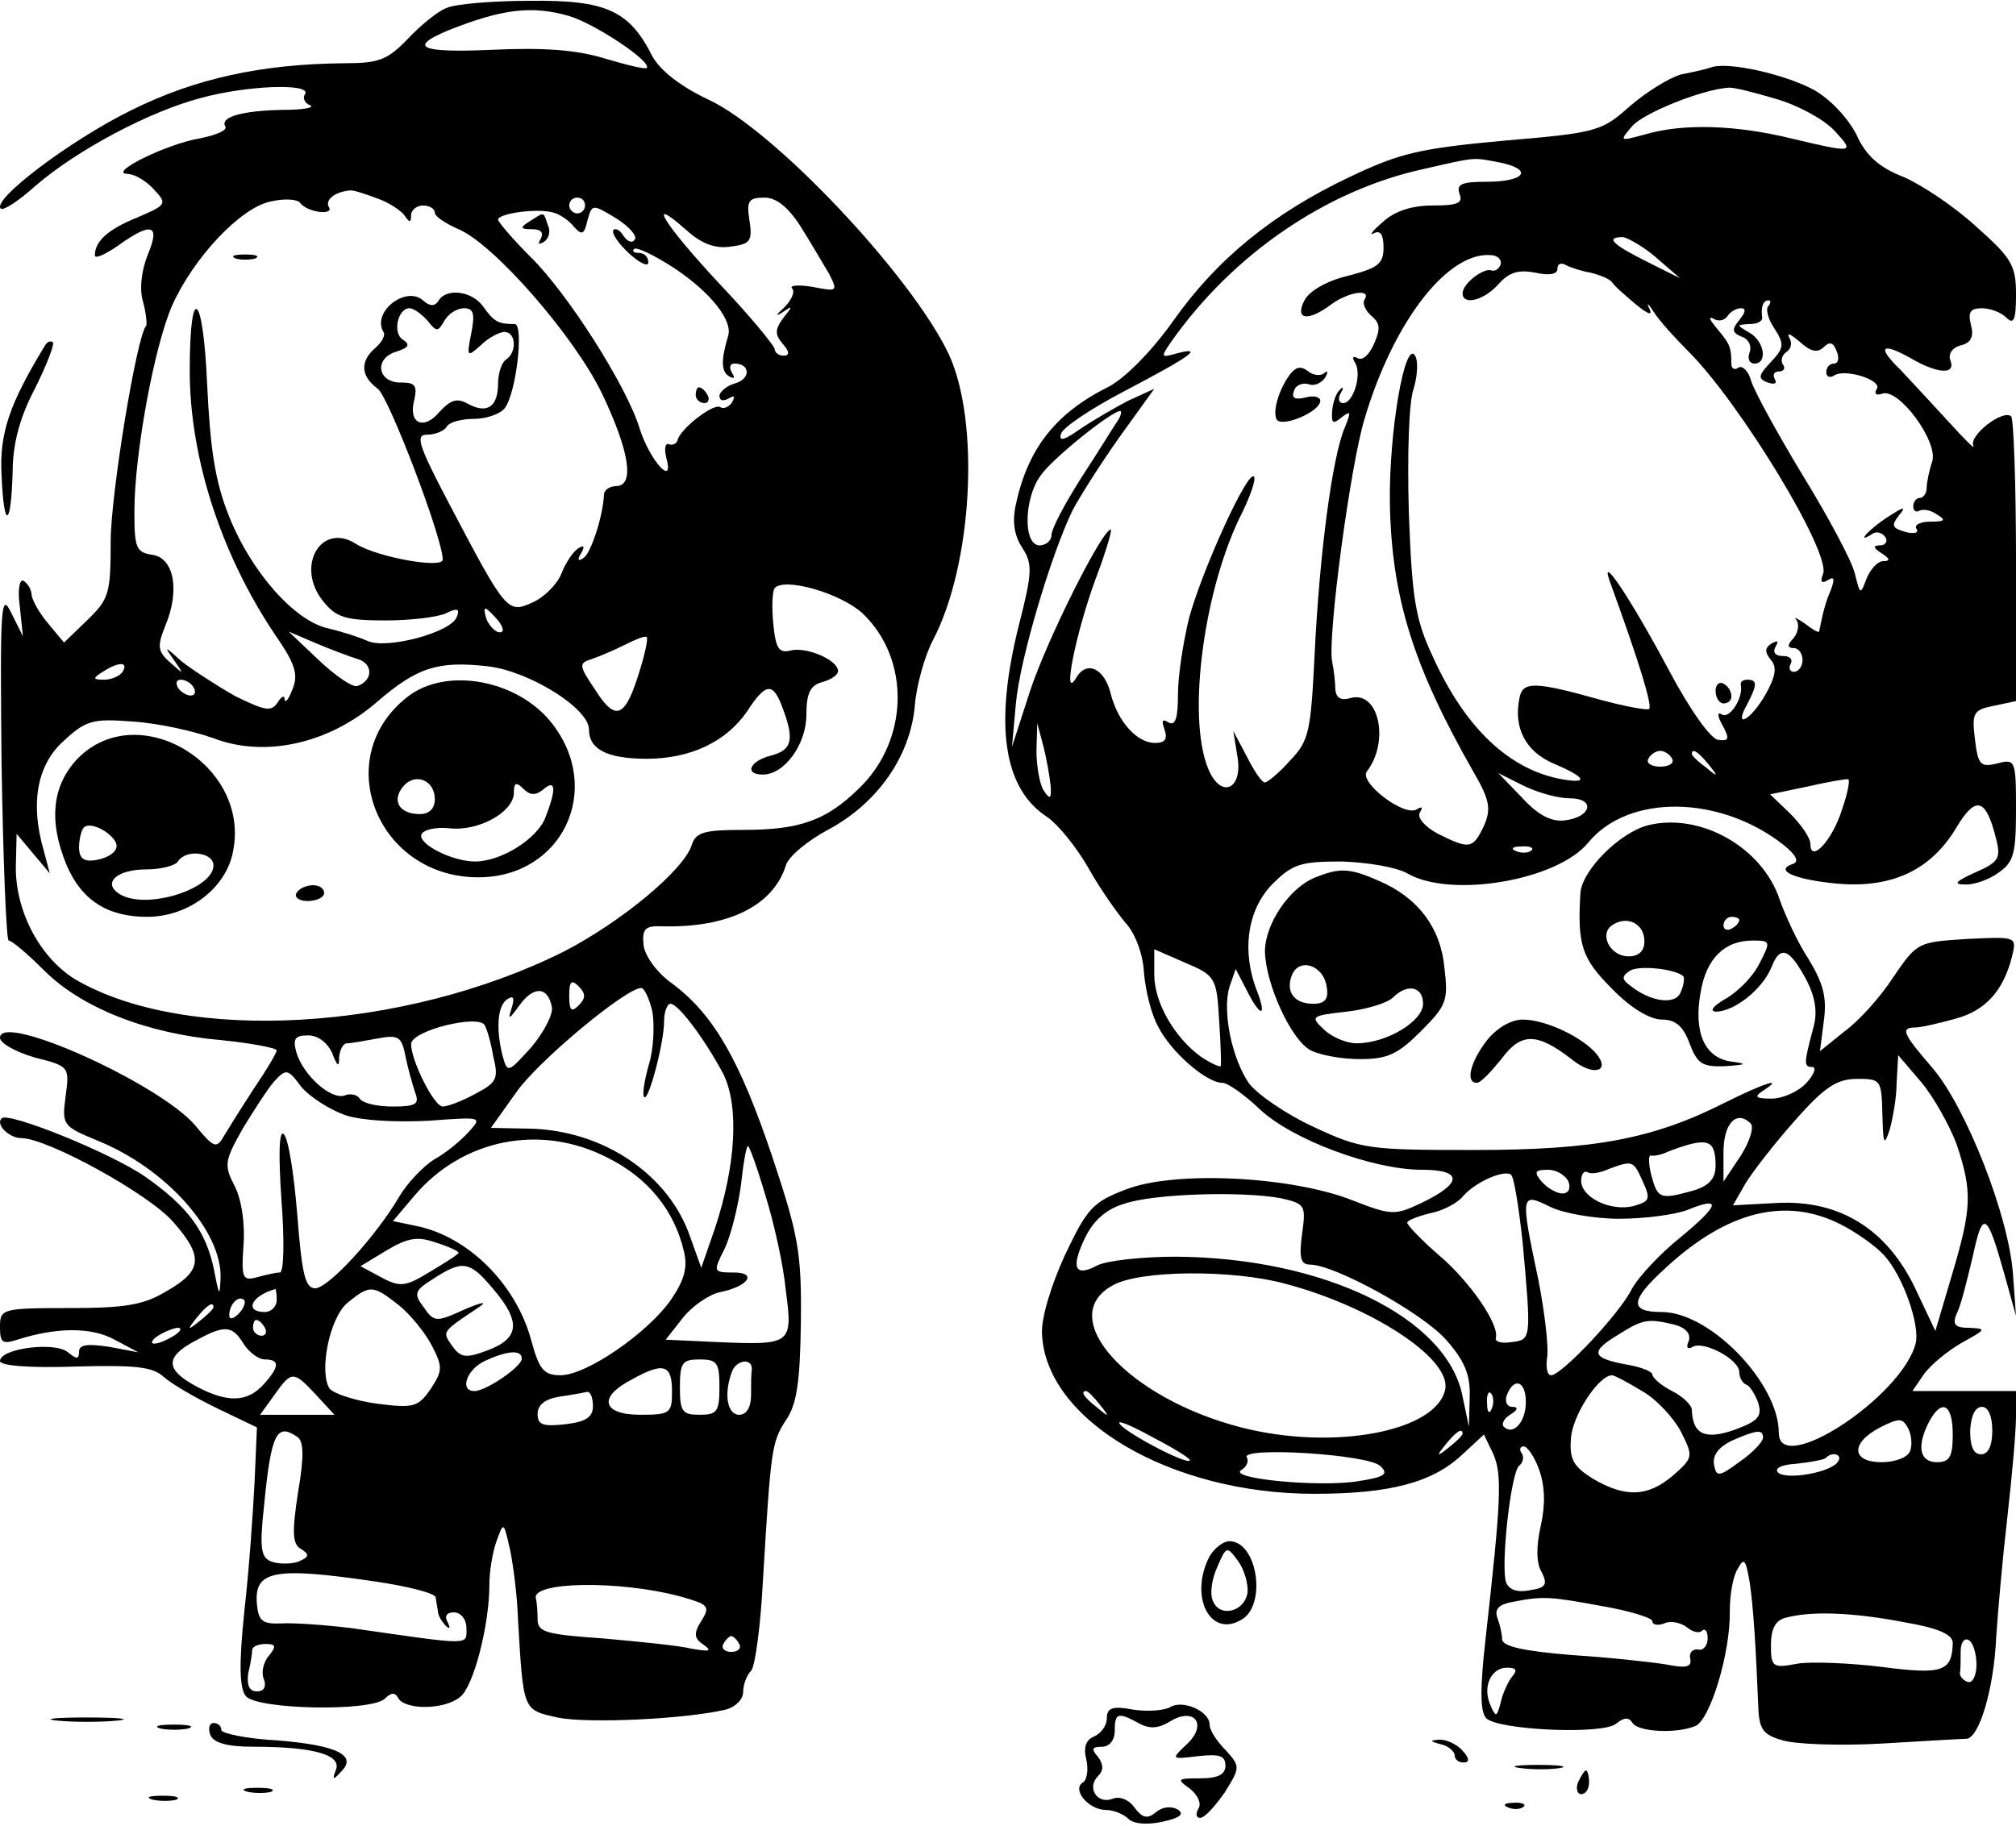 <?xml version="1.0" standalone="no"?>
<!DOCTYPE svg PUBLIC "-//W3C//DTD SVG 20010904//EN"
 "http://www.w3.org/TR/2001/REC-SVG-20010904/DTD/svg10.dtd">
<svg version="1.0" xmlns="http://www.w3.org/2000/svg"
 width="255pt" height="231pt" viewBox="0 0 255 231"
 preserveAspectRatio="xMidYMid meet">

<g transform="translate(0,231) scale(0.1,-0.1)"
fill="#000000" stroke="none">
<path d="M565 2300 c-11 -4 -33 -22 -49 -39 -26 -27 -37 -31 -80 -31 -105 -1
-189 -19 -271 -60 -77 -38 -176 -113 -164 -124 3 -3 23 10 44 29 52 45 144 94
209 111 58 16 140 19 132 5 -4 -5 0 -12 6 -14 7 -3 -8 -6 -34 -6 -52 -1 -80
-9 -73 -21 3 -5 -12 -11 -32 -15 -42 -7 -117 -44 -92 -45 9 0 24 -9 33 -19 18
-19 17 -20 -20 -36 -37 -15 -54 -30 -54 -48 0 -5 13 1 29 12 43 31 54 27 38
-11 -8 -20 -11 -44 -6 -60 4 -15 5 -28 4 -30 -12 -12 -45 -214 -45 -273 0 -66
-2 -73 -30 -100 l-29 -28 -20 24 c-11 13 -20 29 -21 36 0 6 -4 14 -10 18 -5 3
-8 -10 -5 -32 l4 -38 -15 30 c-13 27 -14 7 -12 -192 2 -123 6 -223 9 -223 4 0
24 -17 45 -38 47 -47 130 -80 224 -88 39 -4 70 -10 70 -13 0 -3 -13 -25 -28
-47 -15 -23 -32 -50 -38 -60 -10 -18 -13 -17 -37 12 -45 53 -247 144 -247 111
0 -7 20 -18 44 -25 44 -11 44 -12 39 -49 -5 -37 -3 -38 40 -56 87 -35 158
-115 156 -174 -1 -24 -2 -23 -8 9 -10 50 -33 81 -87 119 -43 30 -174 83 -182
74 -8 -8 10 -25 25 -25 33 0 162 -71 192 -106 39 -44 37 -62 -9 -88 -28 -17
-52 -21 -122 -21 -86 0 -88 -1 -88 -24 0 -20 3 -22 22 -16 50 16 94 16 123 0
l30 -16 -37 7 c-27 4 -38 3 -38 -6 0 -10 -3 -10 -14 -1 -16 14 -86 5 -86 -11
0 -6 38 -9 95 -7 75 2 98 0 112 -13 10 -9 41 -27 68 -40 l50 -24 -3 -69 c-2
-39 -7 -112 -13 -164 -7 -68 -6 -97 2 -107 14 -17 159 -20 176 -3 8 8 13 8 17
0 10 -15 59 -14 78 2 17 13 37 91 37 142 0 17 4 41 9 55 9 25 9 25 17 -10 4
-19 9 -57 10 -85 7 -121 6 -118 50 -128 38 -8 163 -2 213 10 12 3 22 13 22 22
0 9 4 21 10 27 5 5 12 56 15 114 10 167 11 175 29 203 14 20 18 49 19 124 1
88 -3 110 -36 209 -41 122 -74 180 -126 219 -20 14 -35 35 -37 49 -2 21 2 25
24 24 83 -2 140 26 156 77 3 11 27 31 53 45 62 33 104 92 110 156 2 27 13 65
23 84 50 95 60 276 20 362 -47 99 -220 283 -304 322 -36 17 -61 37 -71 55 -29
58 -59 71 -154 70 -47 0 -95 -4 -106 -9z m154 -10 c32 -9 106 -58 99 -66 -2
-2 -26 4 -53 12 -36 11 -77 14 -142 11 -92 -4 -108 3 -55 25 68 27 105 31 151
18z m-242 -231 c15 -5 31 -16 35 -22 6 -9 8 -9 8 1 0 6 7 12 15 12 8 0 15 -4
15 -9 0 -5 14 -14 30 -21 45 -19 146 -135 181 -207 35 -73 42 -117 19 -118 -8
0 -15 -4 -16 -10 -1 -28 -17 -76 -26 -81 -7 -5 -8 -2 -3 6 5 9 4 11 -4 6 -7
-5 -16 -19 -21 -32 -5 -13 -22 -30 -36 -36 -32 -15 -34 -12 -105 123 -40 76
-44 89 -29 89 11 0 22 5 25 10 3 6 19 10 34 10 16 0 33 6 39 13 15 18 25 107
13 107 -21 0 -26 3 -39 21 -14 21 -47 25 -57 9 -5 -8 -11 -8 -20 0 -22 19 -65
-15 -50 -40 3 -4 -2 -13 -10 -20 -20 -17 -19 -36 3 -52 14 -11 82 -189 82
-216 0 -12 -83 3 -110 20 -44 28 -77 -29 -41 -73 16 -20 28 -24 78 -24 32 0
66 4 77 9 14 7 18 6 14 -4 -6 -20 -89 -42 -113 -31 -11 5 -33 12 -50 16 -42 9
-97 71 -125 141 -18 45 -24 85 -28 168 -5 117 -22 130 -22 17 0 -112 41 -238
114 -343 20 -30 23 -43 16 -60 -5 -13 -9 -18 -10 -13 0 6 -4 4 -9 -4 -8 -12
-16 -10 -53 8 -23 13 -54 33 -68 44 -22 20 -23 20 -10 2 13 -19 13 -19 -5 -3
-16 14 -16 21 -6 46 19 45 11 86 -16 90 -21 3 -23 9 -23 55 0 72 25 209 48
261 27 60 86 123 124 131 17 4 33 3 37 -1 9 -13 44 -17 37 -6 -5 9 7 19 26 21
4 1 19 -4 35 -10z m263 -9 c0 -5 -4 -10 -10 -10 -5 0 -10 5 -10 10 0 6 5 10
10 10 6 0 10 -4 10 -10z m273 -27 c13 -21 29 -48 36 -60 11 -22 10 -22 -21
-16 -18 3 -30 2 -26 -2 4 -4 -1 -15 -10 -24 -11 -10 -12 -12 -2 -6 13 9 13 8
1 -7 -11 -15 -11 -21 -1 -33 9 -10 9 -15 1 -15 -6 0 -11 4 -11 8 0 4 -31 42
-70 83 -69 74 -95 115 -42 68 19 -17 36 -24 56 -21 25 3 28 7 24 33 -4 25 -1
29 19 29 15 0 30 -12 46 -37z m-287 0 c10 -11 13 -10 17 8 6 21 6 21 36 3 16
-10 27 -22 24 -27 -3 -5 -9 -3 -14 4 -4 7 -10 11 -13 8 -3 -3 5 -16 19 -29 14
-13 25 -18 25 -12 0 7 -5 12 -12 12 -6 0 -9 2 -6 5 3 3 26 -8 52 -25 46 -31
73 -66 67 -85 -9 -30 -9 -45 1 -51 7 -4 8 -2 4 4 -4 7 -3 12 3 12 20 0 21 -19
1 -25 -11 -3 -20 -11 -20 -16 0 -6 5 -7 12 -3 7 4 8 3 4 -5 -4 -6 -11 -9 -15
-6 -9 5 -51 -28 -54 -42 -1 -4 -6 -7 -11 -5 -5 2 -6 -7 -3 -18 10 -37 -21 -3
-34 38 -16 53 -91 171 -138 217 -22 22 -40 43 -41 47 0 8 50 15 70 9 8 -2 20
-10 26 -18z m-185 -119 c11 -14 13 -14 21 0 5 9 16 16 25 16 12 0 14 -7 9 -32
-6 -30 -5 -30 12 -15 10 10 24 17 30 17 15 0 16 -26 2 -35 -5 -3 -10 -17 -10
-30 0 -30 -14 -39 -38 -26 -14 8 -22 5 -36 -10 -20 -24 -40 -15 -32 15 4 18 1
22 -16 22 -30 -1 -36 30 -7 39 16 5 18 9 9 15 -14 8 -7 40 8 40 5 0 15 -7 23
-16z m550 -370 c61 -58 59 -161 -5 -222 -41 -40 -74 -52 -146 -52 -49 0 -60
-3 -65 -19 -10 -32 -90 -98 -162 -135 -202 -101 -478 -117 -618 -35 -44 27
-75 85 -75 141 l1 43 21 -25 21 -25 -8 30 c-17 59 -8 108 26 138 28 26 37 28
88 24 31 -2 76 -12 101 -21 65 -25 146 -7 207 46 51 44 77 52 140 45 52 -6
128 -53 128 -80 0 -25 23 -37 73 -37 56 0 101 22 127 60 24 37 33 37 45 4 15
-40 12 -53 -15 -60 -27 -7 -34 -24 -10 -24 27 0 55 38 55 76 0 27 5 37 20 41
11 3 20 9 20 14 0 14 -40 31 -60 26 -15 -4 -19 3 -22 35 -2 21 -1 41 2 44 13
14 84 -7 111 -32z m-461 -9 c7 -9 8 -15 2 -15 -5 0 -12 7 -16 15 -3 8 -4 15
-2 15 2 0 9 -7 16 -15z m-177 -49 c19 -6 19 -27 -1 -34 -6 -2 -28 13 -49 33
l-38 36 35 -15 c19 -8 43 -17 53 -20z m356 -15 c-18 -59 -30 -65 -56 -24 -21
31 -21 34 -5 39 9 3 28 11 42 18 14 7 26 12 28 10 2 -1 -2 -21 -9 -43z m-654
-1 c-3 -5 -14 -10 -23 -10 -15 0 -15 2 -2 10 20 13 33 13 25 0z m90 -20 c3 -5
2 -10 -4 -10 -5 0 -13 5 -16 10 -3 6 -2 10 4 10 5 0 13 -4 16 -10z m487 -402
c-9 -9 -12 -7 -12 12 0 19 3 21 12 12 9 -9 9 -15 0 -24z m-34 -2 c2 -9 -10
-32 -26 -51 -29 -32 -30 -33 -36 -12 -9 35 -7 65 6 73 8 5 9 1 5 -12 -5 -15
-3 -14 10 4 18 25 36 24 41 -2z m127 -5 c3 -16 2 -47 -4 -67 -6 -21 -9 -40 -6
-42 5 -6 25 68 25 96 0 12 4 22 8 22 10 0 43 -44 67 -89 20 -41 16 -115 -11
-196 l-17 -49 -14 39 c-27 79 -110 135 -203 137 l-49 1 32 45 c28 40 139 132
158 132 4 0 10 -13 14 -29z m-212 -18 c3 -5 8 -22 11 -40 7 -28 4 -33 -23 -47
-16 -9 -35 -16 -41 -16 -11 0 -40 58 -40 79 0 17 85 38 93 24z m-193 -35 c7
-18 9 -19 9 -5 1 9 5 17 10 17 5 0 22 3 38 6 27 5 31 3 36 -23 3 -15 9 -36 12
-45 6 -15 1 -18 -28 -18 -20 0 -38 4 -42 10 -3 5 -12 7 -19 4 -17 -6 -52 25
-61 54 -5 18 -2 22 15 22 12 0 24 -9 30 -22z m17 -79 c21 -7 64 -9 105 -7 68
5 68 5 51 -14 -10 -11 -29 -27 -44 -35 -14 -9 -34 -30 -44 -47 -30 -51 -89
-115 -106 -116 -13 0 -17 17 -23 93 -4 50 -11 96 -17 102 -6 6 -7 -25 -3 -83
4 -53 3 -92 -2 -92 -5 0 -18 -3 -29 -6 -18 -5 -20 -1 -17 40 2 27 -2 57 -11
75 -14 27 -13 32 10 73 14 23 32 51 40 60 15 16 17 16 34 -7 11 -13 36 -29 56
-36z m332 -54 c50 -25 84 -66 96 -118 5 -20 1 -36 -16 -61 -29 -42 -107 -96
-140 -96 -21 0 -27 7 -37 44 -19 71 -80 132 -146 145 l-29 6 27 32 c61 72 160
92 245 48z m199 -47 c11 -35 23 -89 26 -121 9 -68 7 -69 -87 -65 l-65 3 22 28
c12 15 33 29 46 32 36 7 49 25 18 25 -26 0 -26 1 -12 29 8 16 17 52 21 80 3
28 7 51 9 51 2 0 12 -28 22 -62z m-388 -73 c0 -2 -16 -12 -36 -24 -31 -19 -38
-20 -62 -7 l-26 14 33 20 c27 16 39 18 62 10 16 -5 29 -11 29 -13z m44 -46
c35 -41 33 -62 -6 -77 -29 -11 -35 -10 -46 5 -13 19 -14 17 35 50 10 7 1 5
-20 -4 -35 -16 -38 -16 -51 3 -13 17 -12 21 12 36 37 24 46 23 76 -13z m-274
-14 c0 -8 -7 -15 -15 -15 -26 0 -18 20 13 29 1 1 2 -6 2 -14z m154 -6 c14 -11
33 -34 42 -51 14 -27 14 -32 -1 -55 -16 -23 -21 -25 -68 -19 -29 4 -55 13 -60
19 -14 21 0 91 23 109 28 23 32 22 64 -3z m-202 -11 c-7 -7 -12 -8 -12 -2 0
14 12 26 19 19 2 -3 -1 -11 -7 -17z m-32 8 c0 -2 -8 -10 -17 -17 -16 -13 -17
-12 -4 4 13 16 21 21 21 13z m65 -26 c3 -5 1 -10 -4 -10 -6 0 -11 5 -11 10 0
6 2 10 4 10 3 0 8 -4 11 -10z m-115 -10 c-8 -5 -19 -10 -25 -10 -5 0 -3 5 5
10 8 5 20 10 25 10 6 0 3 -5 -5 -10z m88 -10 c7 -11 19 -20 27 -20 19 0 19 -9
-2 -32 -20 -22 -45 -23 -83 -3 -40 21 -42 37 -6 57 40 22 49 22 64 -2z m352
-19 c0 -10 -45 -41 -60 -41 -19 0 -10 27 13 38 28 13 47 15 47 3z m250 -36 c0
-31 -3 -35 -25 -35 -22 0 -25 4 -25 35 0 31 3 35 25 35 22 0 25 -4 25 -35z
m41 22 c-1 -4 -1 -18 -1 -32 0 -16 -6 -25 -15 -25 -15 0 -20 26 -9 55 6 15 26
17 25 2z m-101 -27 c0 -28 -2 -30 -40 -30 -48 0 -54 22 -12 44 41 23 52 20 52
-14z m-450 -5 l23 -25 -47 0 -47 0 18 25 c22 31 24 31 53 0z m350 -14 c0 -14
-9 -20 -35 -23 -28 -3 -35 -1 -35 13 0 12 10 19 28 22 15 2 30 5 35 6 4 0 7
-8 7 -18z m-374 -39 c8 -5 9 -24 1 -70 -8 -52 -7 -66 4 -72 11 -7 10 -10 -4
-16 -9 -3 -24 -3 -33 0 -14 5 -16 16 -10 71 9 92 16 105 42 87z m99 -183 c41
-6 76 -15 76 -20 1 -5 2 -13 3 -18 0 -5 5 -13 10 -18 5 -5 6 -3 2 5 -4 7 -1
12 8 12 9 0 16 -9 16 -20 0 -22 8 -22 -145 0 -33 4 -73 7 -89 6 -24 -1 -29 3
-31 24 -4 43 21 48 150 29z m386 -19 c35 -10 38 -12 26 -31 -10 -16 -9 -22 3
-30 11 -8 8 -9 -15 -5 -16 4 -67 9 -112 13 -72 5 -83 8 -83 24 0 11 -1 22 -2
26 -8 22 105 24 183 3z m74 -60 c3 -5 -1 -10 -10 -10 -9 0 -13 5 -10 10 3 6 8
10 10 10 2 0 7 -4 10 -10z m-595 -15 c-7 -8 -10 -22 -6 -30 3 -9 0 -15 -9 -15
-10 0 -13 8 -11 23 3 12 5 25 5 30 1 4 8 7 17 7 13 0 14 -3 4 -15z"/>
<path d="M298 1983 c6 -2 18 -2 25 0 6 3 1 5 -13 5 -14 0 -19 -2 -12 -5z"/>
<path d="M670 2030 c-13 -8 -12 -10 3 -10 11 0 15 -4 11 -12 -4 -7 -3 -8 4 -4
6 4 9 13 5 21 -6 18 -4 17 -23 5z"/>
<path d="M880 1810 c0 -5 5 -10 11 -10 5 0 7 5 4 10 -3 6 -8 10 -11 10 -2 0
-4 -4 -4 -10z"/>
<path d="M515 1428 c-98 -77 -38 -228 90 -228 106 0 159 111 93 195 -43 55
-134 72 -183 33z m35 -129 c0 -12 -7 -19 -19 -19 -26 0 -36 17 -21 35 15 18
40 8 40 -16z m137 12 c16 14 17 1 3 -35 -10 -27 -56 -56 -89 -56 -29 0 -72 22
-68 34 2 6 18 10 36 8 37 -4 81 21 81 45 0 13 3 14 12 5 8 -8 15 -9 25 -1z"/>
<path d="M99 1351 c-33 -34 -38 -79 -15 -135 19 -45 52 -66 102 -66 53 0 101
37 109 84 21 109 -120 193 -196 117z m48 -114 c-2 -7 -13 -13 -25 -15 -16 -3
-22 2 -22 16 0 10 3 22 6 25 10 10 46 -13 41 -26z m123 -22 c0 -30 -86 -57
-119 -36 -22 14 -3 31 34 31 19 0 37 5 40 10 10 16 45 12 45 -5z"/>
<path d="M375 1180 c-3 -5 3 -10 14 -10 12 0 21 5 21 10 0 6 -6 10 -14 10 -8
0 -18 -4 -21 -10z"/>
<path d="M2165 2225 c-5 -2 -22 -6 -38 -9 -15 -4 -44 -22 -65 -40 -36 -32 -41
-34 -160 -44 -108 -10 -132 -16 -195 -46 -97 -46 -168 -104 -223 -182 -27 -38
-61 -73 -83 -84 -66 -33 -101 -78 -116 -148 -5 -22 -2 -40 8 -55 13 -20 13
-31 -4 -97 -32 -127 -20 -208 36 -244 13 -9 36 -37 51 -63 15 -27 37 -58 48
-71 12 -13 22 -40 23 -63 2 -22 9 -52 18 -68 16 -32 61 -71 81 -71 7 0 28 -15
47 -33 41 -39 144 -77 205 -77 53 0 52 -17 0 -42 -34 -16 -38 -16 -89 4 -78
30 -224 37 -285 13 -42 -16 -49 -24 -77 -83 -17 -37 -30 -79 -29 -99 4 -110
163 -203 344 -203 96 0 150 14 188 50 l27 25 12 -25 c11 -26 10 -56 -10 -234
-7 -62 -7 -92 1 -100 15 -15 147 -21 164 -7 10 8 16 9 21 1 7 -11 54 -14 79
-4 19 7 45 93 44 146 0 20 4 44 10 53 8 15 10 12 15 -16 5 -33 8 -85 11 -158
1 -29 6 -36 31 -43 17 -5 73 -7 125 -4 52 3 100 6 107 6 16 0 35 62 38 129 2
31 8 99 14 151 6 52 11 110 11 128 l0 32 -66 0 -65 0 15 22 c9 12 31 30 49 40
29 16 30 17 8 18 -18 0 -22 4 -16 18 5 9 13 42 20 71 13 61 18 58 40 -20 l15
-54 -4 55 c-6 74 -59 208 -101 258 -38 44 -42 52 -22 52 6 0 29 5 50 11 38 10
61 35 72 79 6 25 6 25 -57 22 -62 -4 -63 -4 -93 -48 -16 -25 -44 -56 -62 -69
l-31 -25 5 39 c4 29 -1 47 -19 77 -14 21 -30 56 -37 76 -22 66 -100 110 -166
94 -36 -9 -84 -57 -86 -86 -4 -66 2 -83 40 -121 23 -24 48 -39 63 -39 17 0 27
-8 35 -30 10 -26 16 -30 45 -29 28 2 29 3 7 6 -33 5 -47 37 -38 87 7 43 30 66
66 66 23 0 23 -1 8 -30 -8 -16 -28 -36 -43 -44 -15 -9 -20 -15 -12 -16 24 0
60 29 71 57 11 28 23 23 45 -19 10 -20 13 -39 8 -57 -12 -45 -13 -51 -2 -51 6
0 3 -9 -7 -20 -10 -11 -30 -20 -44 -20 -20 0 -23 2 -11 10 28 18 2 10 -48 -15
-91 -46 -165 -60 -317 -60 -134 0 -143 1 -203 29 -35 16 -71 41 -82 55 -22 32
-34 91 -25 122 l8 23 14 -27 c17 -34 26 -35 13 -1 -20 51 -12 103 19 135 26
26 36 29 88 29 32 -1 69 -7 83 -15 55 -32 190 -9 229 39 51 62 167 60 247 -3
16 -13 20 -21 12 -24 -25 -8 2 -20 56 -25 69 -6 118 17 150 70 25 42 38 39 51
-14 6 -24 3 -29 -27 -42 -24 -11 -28 -15 -13 -15 11 -1 31 6 43 15 19 13 22
24 22 80 0 63 -1 64 -24 58 -21 -5 -24 -2 -28 31 -4 33 -2 37 24 42 l28 6 0
177 c0 97 -3 179 -6 183 -10 10 -54 -24 -48 -37 3 -6 -10 7 -30 29 -20 22 -48
52 -63 68 -30 29 -23 35 17 12 32 -18 54 -19 47 -1 -3 8 2 16 13 19 13 3 17
11 13 26 -4 16 -1 21 14 21 10 0 24 -5 31 -12 9 -9 12 -3 12 29 0 37 -5 46
-50 86 -27 25 -69 53 -92 63 -31 12 -48 27 -60 54 -11 21 -33 45 -55 57 -36
19 -106 35 -128 28z m81 -40 c28 -8 61 -26 74 -40 27 -29 25 -29 -55 -10 -70
17 -136 19 -184 5 -33 -9 -33 -9 -16 11 16 17 89 46 121 48 6 1 33 -6 60 -14z
m-347 -81 c41 -9 29 -24 -19 -24 -31 0 -38 -3 -34 -15 5 -12 -2 -15 -34 -15
-26 0 -48 -7 -63 -21 -13 -11 -18 -18 -11 -14 8 4 12 -2 12 -18 0 -21 -7 -26
-45 -36 -26 -6 -49 -19 -55 -31 -13 -25 5 -27 34 -5 22 16 51 20 42 6 -3 -5 1
-14 9 -21 11 -9 11 -17 3 -35 -6 -14 -15 -22 -21 -18 -6 3 -7 1 -3 -6 9 -14
-2 -51 -15 -51 -6 0 -7 6 -3 13 4 6 3 9 -1 4 -5 -4 -9 -16 -10 -27 -1 -16 1
-17 12 -8 12 9 12 7 4 -13 -16 -37 -32 -161 -38 -284 -5 -101 -7 -112 -31
-137 -14 -16 -29 -28 -32 -28 -4 0 -14 15 -23 33 l-17 32 5 -31 c8 -43 -21
-56 -37 -16 -27 66 -5 230 44 325 10 21 17 41 14 44 -8 8 -65 -117 -82 -179
-7 -29 -14 -72 -14 -96 0 -30 -3 -41 -12 -36 -8 5 -9 2 -5 -9 4 -12 1 -17 -12
-17 -23 0 -47 27 -56 62 -8 33 -31 43 -44 20 -18 -30 0 58 25 126 13 34 21 62
19 62 -11 0 -81 -140 -102 -204 l-23 -71 5 55 c5 56 45 190 72 245 9 17 35 58
59 92 l44 61 -33 -15 c-17 -9 -45 -25 -61 -36 -20 -14 -27 -16 -24 -6 2 8 38
32 80 54 84 44 102 57 67 48 -21 -6 -21 -5 -8 14 78 111 196 192 319 219 70
16 62 15 99 8z m196 -120 l30 -26 -42 21 c-44 22 -53 31 -30 31 6 -1 26 -12
42 -26z m-197 -9 c-2 -5 -7 -9 -12 -7 -10 3 -36 -17 -36 -29 0 -16 27 -9 45
11 14 16 26 19 47 15 18 -4 28 -2 28 5 0 6 4 8 10 5 5 -3 20 -8 32 -10 12 -3
24 -8 27 -12 3 -5 17 -17 30 -28 16 -13 22 -15 17 -5 -4 8 -1 6 6 -5 7 -11 27
-33 44 -50 65 -65 180 -254 170 -281 -4 -10 -2 -13 6 -8 8 5 9 2 4 -12 -7 -16
-10 -28 -15 -53 -1 -2 -9 3 -18 10 -10 7 -15 9 -11 5 4 -5 3 -15 -3 -23 -9 -9
-8 -13 0 -13 6 0 11 -7 11 -15 0 -8 -5 -15 -11 -15 -5 0 -7 5 -4 10 3 6 -1 10
-10 10 -10 0 -13 5 -9 12 4 7 3 8 -5 4 -9 -6 -9 -11 -1 -21 8 -9 6 -21 -7 -44
-19 -33 -41 -44 -23 -12 13 25 13 31 0 31 -6 0 -9 -3 -8 -7 3 -16 -14 -43 -24
-37 -6 4 -6 -2 1 -14 9 -17 8 -20 -6 -18 -10 2 -36 39 -62 88 -48 90 -88 150
-75 113 39 -107 54 -158 50 -162 -2 -2 -30 3 -63 12 -82 23 -97 23 -101 2 -8
-38 8 -68 43 -83 40 -17 46 -26 11 -20 -67 12 -123 65 -164 156 -22 47 -26 74
-30 182 -2 73 0 139 6 156 5 16 6 35 2 42 -13 21 -33 -96 -32 -185 2 -120 29
-207 106 -342 21 -36 22 -47 13 -68 -14 -29 -18 -30 -58 -10 -17 9 -27 21 -23
27 4 7 3 8 -4 4 -16 -10 -74 35 -63 48 29 38 15 102 -20 93 -13 -4 -19 0 -20
11 0 10 -2 25 -4 35 -6 31 23 248 41 307 37 125 107 214 162 207 7 -1 12 -6
10 -12z m339 -52 c-4 -3 -1 -16 7 -28 13 -20 13 -25 -4 -43 -16 -17 -17 -21
-4 -26 9 -3 12 -1 9 4 -3 6 -1 10 5 10 6 0 9 4 5 9 -3 5 -1 12 5 16 6 4 7 12
3 18 -3 7 2 4 13 -5 14 -13 23 -15 31 -7 7 7 12 6 16 -5 4 -9 2 -16 -3 -16 -6
0 -10 -5 -10 -11 0 -5 4 -8 10 -4 14 9 61 -6 54 -17 -4 -6 -1 -9 7 -6 21 7 71
-61 63 -86 -4 -12 -7 -27 -7 -33 0 -7 -4 -13 -9 -13 -4 0 -8 -5 -8 -11 0 -5 4
-8 8 -5 4 2 14 1 22 -5 12 -7 10 -9 -8 -9 -13 0 -21 -4 -18 -9 4 -5 -3 -7 -14
-4 -17 5 -18 8 -8 21 10 12 6 11 -14 -2 -25 -16 -42 -36 -19 -21 5 3 12 1 16
-5 3 -5 0 -10 -7 -10 -9 0 -9 -3 2 -10 11 -7 11 -10 2 -10 -7 0 -16 -10 -21
-22 -8 -21 -8 -21 -15 7 -4 16 -34 72 -66 124 -32 53 -61 106 -65 119 -3 12
-11 20 -16 17 -5 -4 -9 -1 -9 4 0 22 -2 26 -18 45 -9 11 -12 16 -5 13 6 -4 14
-3 18 3 3 5 11 10 17 10 7 0 6 -5 -2 -15 -10 -12 -9 -16 3 -21 9 -3 13 -12 10
-20 -3 -8 0 -14 6 -14 17 0 13 28 -6 39 -17 10 -17 10 0 11 9 0 16 3 16 8 -2
13 1 22 8 22 3 0 3 -3 0 -7z m-823 -145 c-5 -7 -25 -40 -46 -72 -21 -33 -38
-65 -38 -73 0 -7 -7 -13 -15 -13 -21 0 -20 59 1 88 14 21 90 82 101 82 2 0 1
-6 -3 -12z m-85 -463 c1 -16 -1 -17 -9 -5 -5 8 -9 31 -9 50 l1 35 8 -30 c4
-16 8 -39 9 -50z m786 35 c3 -5 -3 -10 -15 -10 -12 0 -18 5 -15 10 3 6 10 10
15 10 5 0 12 -4 15 -10z m46 -7 c13 -16 12 -17 -3 -4 -10 7 -18 15 -18 17 0 8
8 3 21 -13z m-176 -43 c34 0 28 -24 -6 -28 -17 -2 -34 7 -54 29 l-30 31 32
-16 c18 -9 44 -16 58 -16z m345 -14 c-12 -39 -40 -69 -40 -44 0 8 -12 25 -26
39 l-25 24 48 10 c26 6 50 10 51 9 2 -2 -1 -18 -8 -38z m-393 -52 c-3 -3 -12
-4 -19 -1 -8 3 -5 6 6 6 11 1 17 -2 13 -5z m143 -115 c0 -12 -7 -19 -20 -19
-24 0 -38 29 -20 40 19 12 40 1 40 -21z m120 27 c0 -3 -4 -8 -10 -11 -5 -3
-10 -1 -10 4 0 6 5 11 10 11 6 0 10 -2 10 -4z m-658 -126 c2 -30 3 -57 2 -59
-2 -1 -13 4 -25 12 -33 24 -59 68 -59 104 l0 32 39 -17 c38 -16 40 -19 43 -72z
m587 55 c2 -2 1 -11 -3 -20 -6 -17 -38 -13 -64 8 -11 8 -11 12 0 19 12 7 57 2
67 -7z m346 -213 c20 -60 19 -81 -6 -165 l-21 -71 -25 53 c-36 76 -96 113
-175 109 l-56 -3 16 28 c10 16 38 52 63 80 37 42 53 52 78 52 30 0 31 -1 32
-45 1 -37 2 -41 9 -20 4 14 9 41 9 60 l2 35 29 -34 c16 -19 36 -55 45 -79z
m-273 -14 l-22 -33 0 37 c0 36 16 54 34 37 5 -4 0 -22 -12 -41z m-32 -13 c0
-16 -8 -25 -27 -31 -43 -12 -46 -11 -54 18 -4 15 -4 27 -1 26 4 -1 14 1 22 5
50 19 60 16 60 -18z m-92 -20 c10 -22 9 -25 -12 -31 -29 -7 -66 11 -66 32 0 8
3 13 8 11 4 -3 16 -1 27 4 30 11 31 11 43 -16z m-152 -77 c11 -123 11 -123
-14 -126 -12 -2 -21 0 -20 5 5 17 -33 72 -72 105 -22 19 -40 38 -40 41 0 3 13
8 29 12 16 3 35 13 42 22 15 17 50 33 60 27 4 -2 10 -41 15 -86z m58 77 c3 -9
0 -15 -8 -15 -7 0 -19 7 -26 15 -10 12 -9 15 8 15 11 0 22 -7 26 -15z m-364
-21 c31 -7 32 -9 27 -45 -4 -30 -2 -39 10 -39 31 0 142 -61 172 -95 24 -27 31
-45 30 -73 l-1 -37 -8 38 c-19 100 -176 176 -363 177 -43 0 -87 -5 -99 -11
-28 -15 -34 -4 -16 34 11 23 27 37 50 44 38 13 150 16 198 7z m428 -26 c31 0
70 5 86 11 44 18 42 7 -9 -35 -25 -20 -53 -50 -61 -65 -16 -32 -89 -109 -102
-109 -5 0 -7 10 -5 23 2 12 -3 56 -11 97 -23 109 -23 112 15 93 16 -8 56 -15
87 -15z m280 -7 c20 -10 45 -28 55 -39 24 -26 46 -89 40 -112 -18 -68 -173
-169 -173 -113 0 63 -87 153 -148 153 -42 0 -40 15 5 56 78 72 152 90 221 55z
m-703 -75 c110 -29 211 -95 203 -134 -11 -53 -141 -78 -258 -48 -144 37 -237
140 -162 180 34 19 150 20 217 2z m493 -52 c15 -4 21 -12 18 -21 -4 -8 -1 -11
5 -7 14 8 59 -16 59 -32 0 -7 4 -14 9 -16 4 -1 11 -12 15 -23 5 -17 0 -23 -30
-34 -37 -13 -53 -6 -54 25 0 6 -11 17 -25 24 -14 7 -25 17 -25 21 0 4 -16 10
-35 13 -42 8 -44 16 -7 38 30 19 37 20 70 12z m-41 -84 c18 -10 40 -34 49 -51
16 -32 16 -33 -10 -56 -32 -27 -60 -28 -101 -4 -24 15 -30 24 -28 50 1 29 35
81 52 81 3 0 20 -9 38 -20z m-147 -14 c0 -25 -16 -43 -28 -31 -3 3 0 10 8 15
10 6 11 10 3 10 -7 0 -10 7 -7 15 9 23 24 18 24 -9z m-539 -3 c13 -16 12 -17
-3 -4 -17 13 -22 21 -14 21 2 0 10 -8 17 -17z m496 -5 c-3 -8 -6 -5 -6 6 -1
11 2 17 5 13 3 -3 4 -12 1 -19z m583 -33 c0 -28 -4 -35 -20 -35 -22 0 -26 20
-10 51 16 30 30 23 30 -16z m50 5 c0 -19 -5 -30 -14 -30 -10 0 -14 10 -14 30
1 18 6 30 15 30 8 0 13 -12 13 -30z m-1015 -38 c-5 -5 -83 36 -89 47 -3 5 16
-3 43 -18 27 -14 48 -27 46 -29z m911 12 c-3 -8 -19 -14 -36 -14 -38 0 -40 24
-2 44 24 12 28 12 35 0 5 -9 6 -22 3 -30z m-566 22 c0 -2 -8 -10 -17 -17 -16
-13 -17 -12 -4 4 13 16 21 21 21 13z m380 -5 c0 -5 -13 -19 -29 -30 -27 -20
-30 -20 -33 -4 -2 12 6 22 22 30 32 14 40 15 40 4z m-484 -36 c11 -10 5 -14
-28 -19 -48 -8 -165 3 -148 14 7 4 10 12 7 16 -8 14 155 4 169 -11z m201 -5
c7 -20 8 -43 2 -70 -6 -26 -6 -48 1 -59 8 -16 5 -20 -15 -23 -15 -3 -26 0 -30
10 -7 20 6 141 17 148 4 3 6 10 3 15 -4 5 -2 9 2 9 5 0 14 -13 20 -30z m378
11 c-8 -14 -66 -24 -76 -14 -5 5 4 10 23 11 18 2 34 5 37 7 8 9 22 5 16 -4z
m-299 -183 c35 -6 64 -15 64 -19 0 -5 7 -6 15 -3 8 4 21 1 29 -5 7 -6 16 -8
19 -4 4 3 7 -1 7 -10 0 -9 -6 -16 -12 -14 -7 1 -12 -4 -10 -12 2 -10 -5 -12
-30 -7 -18 3 -72 9 -120 12 -61 5 -88 11 -88 20 0 7 -3 19 -6 27 -4 11 2 17
18 20 40 8 49 7 114 -5z m380 -20 c47 -8 64 -16 64 -27 -1 -36 -13 -40 -90
-30 -41 5 -90 7 -107 4 -31 -6 -33 -4 -33 24 0 20 6 31 18 34 32 9 85 7 148
-5z m94 -54 c0 -14 -5 -24 -11 -22 -6 2 -10 7 -10 11 1 4 1 16 1 28 0 11 5 17
10 14 6 -3 10 -18 10 -31z m-588 -16 c-5 -7 -12 -22 -14 -33 -5 -18 -6 -18
-13 -2 -10 23 1 47 21 47 12 0 14 -3 6 -12z"/>
<path d="M1633 1838 c-15 -19 -24 -49 -18 -59 7 -10 55 10 55 24 0 5 -9 7 -19
4 -13 -3 -18 -1 -14 9 2 7 11 10 18 8 7 -3 16 1 21 8 4 7 4 10 -1 6 -4 -4 -14
-3 -20 2 -9 7 -15 6 -22 -2z"/>
<path d="M2170 1436 c0 -9 5 -16 10 -16 6 0 10 4 10 9 0 6 -4 13 -10 16 -5 3
-10 -1 -10 -9z"/>
<path d="M57 1873 c-45 -74 -58 -111 -55 -165 3 -69 12 -66 14 5 0 35 9 69 28
105 15 30 25 56 23 59 -3 2 -7 1 -10 -4z"/>
<path d="M1664 1200 c-33 -13 -64 -59 -64 -94 1 -41 33 -112 58 -125 12 -6 39
-11 62 -11 35 0 48 6 77 35 33 33 35 39 30 81 -5 51 -34 89 -84 110 -36 16
-49 16 -79 4z m14 -138 c3 -16 -2 -22 -17 -22 -24 0 -35 15 -27 36 9 23 40 13
44 -14z m122 -22 c0 -22 -46 -50 -84 -50 -13 0 -32 8 -42 18 -17 16 -15 17 29
22 26 3 52 11 59 18 18 18 38 14 38 -8z"/>
<path d="M1881 994 c-21 -27 -28 -54 -13 -54 5 0 18 14 31 30 25 34 45 34 90
-1 26 -21 49 -15 30 8 -18 21 -64 43 -93 43 -15 0 -33 -11 -45 -26z"/>
<path d="M1530 341 c-26 -50 0 -103 39 -81 34 17 22 100 -14 100 -8 0 -19 -9
-25 -19z m48 -46 c-4 -25 -36 -32 -44 -10 -4 9 -1 28 6 43 11 26 12 26 26 7 8
-11 13 -29 12 -40z"/>
<path d="M1480 150 c-7 -4 -28 -6 -47 -3 -26 5 -33 2 -33 -11 0 -9 -7 -19 -16
-23 -10 -4 -14 -13 -10 -29 3 -12 1 -26 -4 -29 -15 -9 7 -35 29 -35 9 0 22 -5
28 -11 7 -7 24 -8 43 -4 23 5 29 10 19 16 -8 4 -19 3 -27 -4 -11 -9 -17 -7
-27 6 -7 10 -19 15 -28 11 -19 -7 -33 14 -18 29 7 7 7 14 0 24 -9 10 -8 13 5
13 9 0 16 8 16 20 0 23 4 24 30 10 14 -8 25 -7 40 2 31 19 48 -4 21 -29 -20
-19 -20 -19 14 -15 27 3 35 1 35 -12 0 -11 -9 -16 -32 -16 -29 0 -30 -1 -13
-13 10 -8 15 -19 11 -25 -4 -7 -3 -12 2 -12 6 0 19 15 31 32 20 32 20 33 1 54
-11 11 -20 25 -20 32 0 17 -34 32 -50 22z"/>
<path d="M73 133 c20 -2 54 -2 75 0 20 2 3 4 -38 4 -41 0 -58 -2 -37 -4z"/>
<path d="M203 123 c9 -2 25 -2 35 0 9 3 1 5 -18 5 -19 0 -27 -2 -17 -5z"/>
<path d="M266 115 c4 -10 21 -15 54 -15 76 0 112 -10 105 -29 -5 -13 -4 -14 6
-3 22 21 -5 34 -80 40 -39 2 -71 9 -71 13 0 5 -4 9 -10 9 -5 0 -7 -7 -4 -15z"/>
<path d="M1823 103 c9 -2 17 -9 17 -14 0 -5 5 -9 11 -9 8 0 8 5 -1 15 -7 8
-20 14 -29 14 -13 -1 -13 -2 2 -6z"/>
<path d="M1923 73 c15 -2 37 -2 50 0 12 2 0 4 -28 4 -27 0 -38 -2 -22 -4z"/>
<path d="M1996 55 c-3 -8 -1 -15 4 -15 6 0 10 7 10 15 0 8 -2 15 -4 15 -2 0
-6 -7 -10 -15z"/>
<path d="M313 43 c9 -2 23 -2 30 0 6 3 -1 5 -18 5 -16 0 -22 -2 -12 -5z"/>
<path d="M193 33 c9 -2 23 -2 30 0 6 3 -1 5 -18 5 -16 0 -22 -2 -12 -5z"/>
<path d="M1908 23 c7 -3 16 -2 19 1 4 3 -2 6 -13 5 -11 0 -14 -3 -6 -6z"/>
</g>
</svg>
